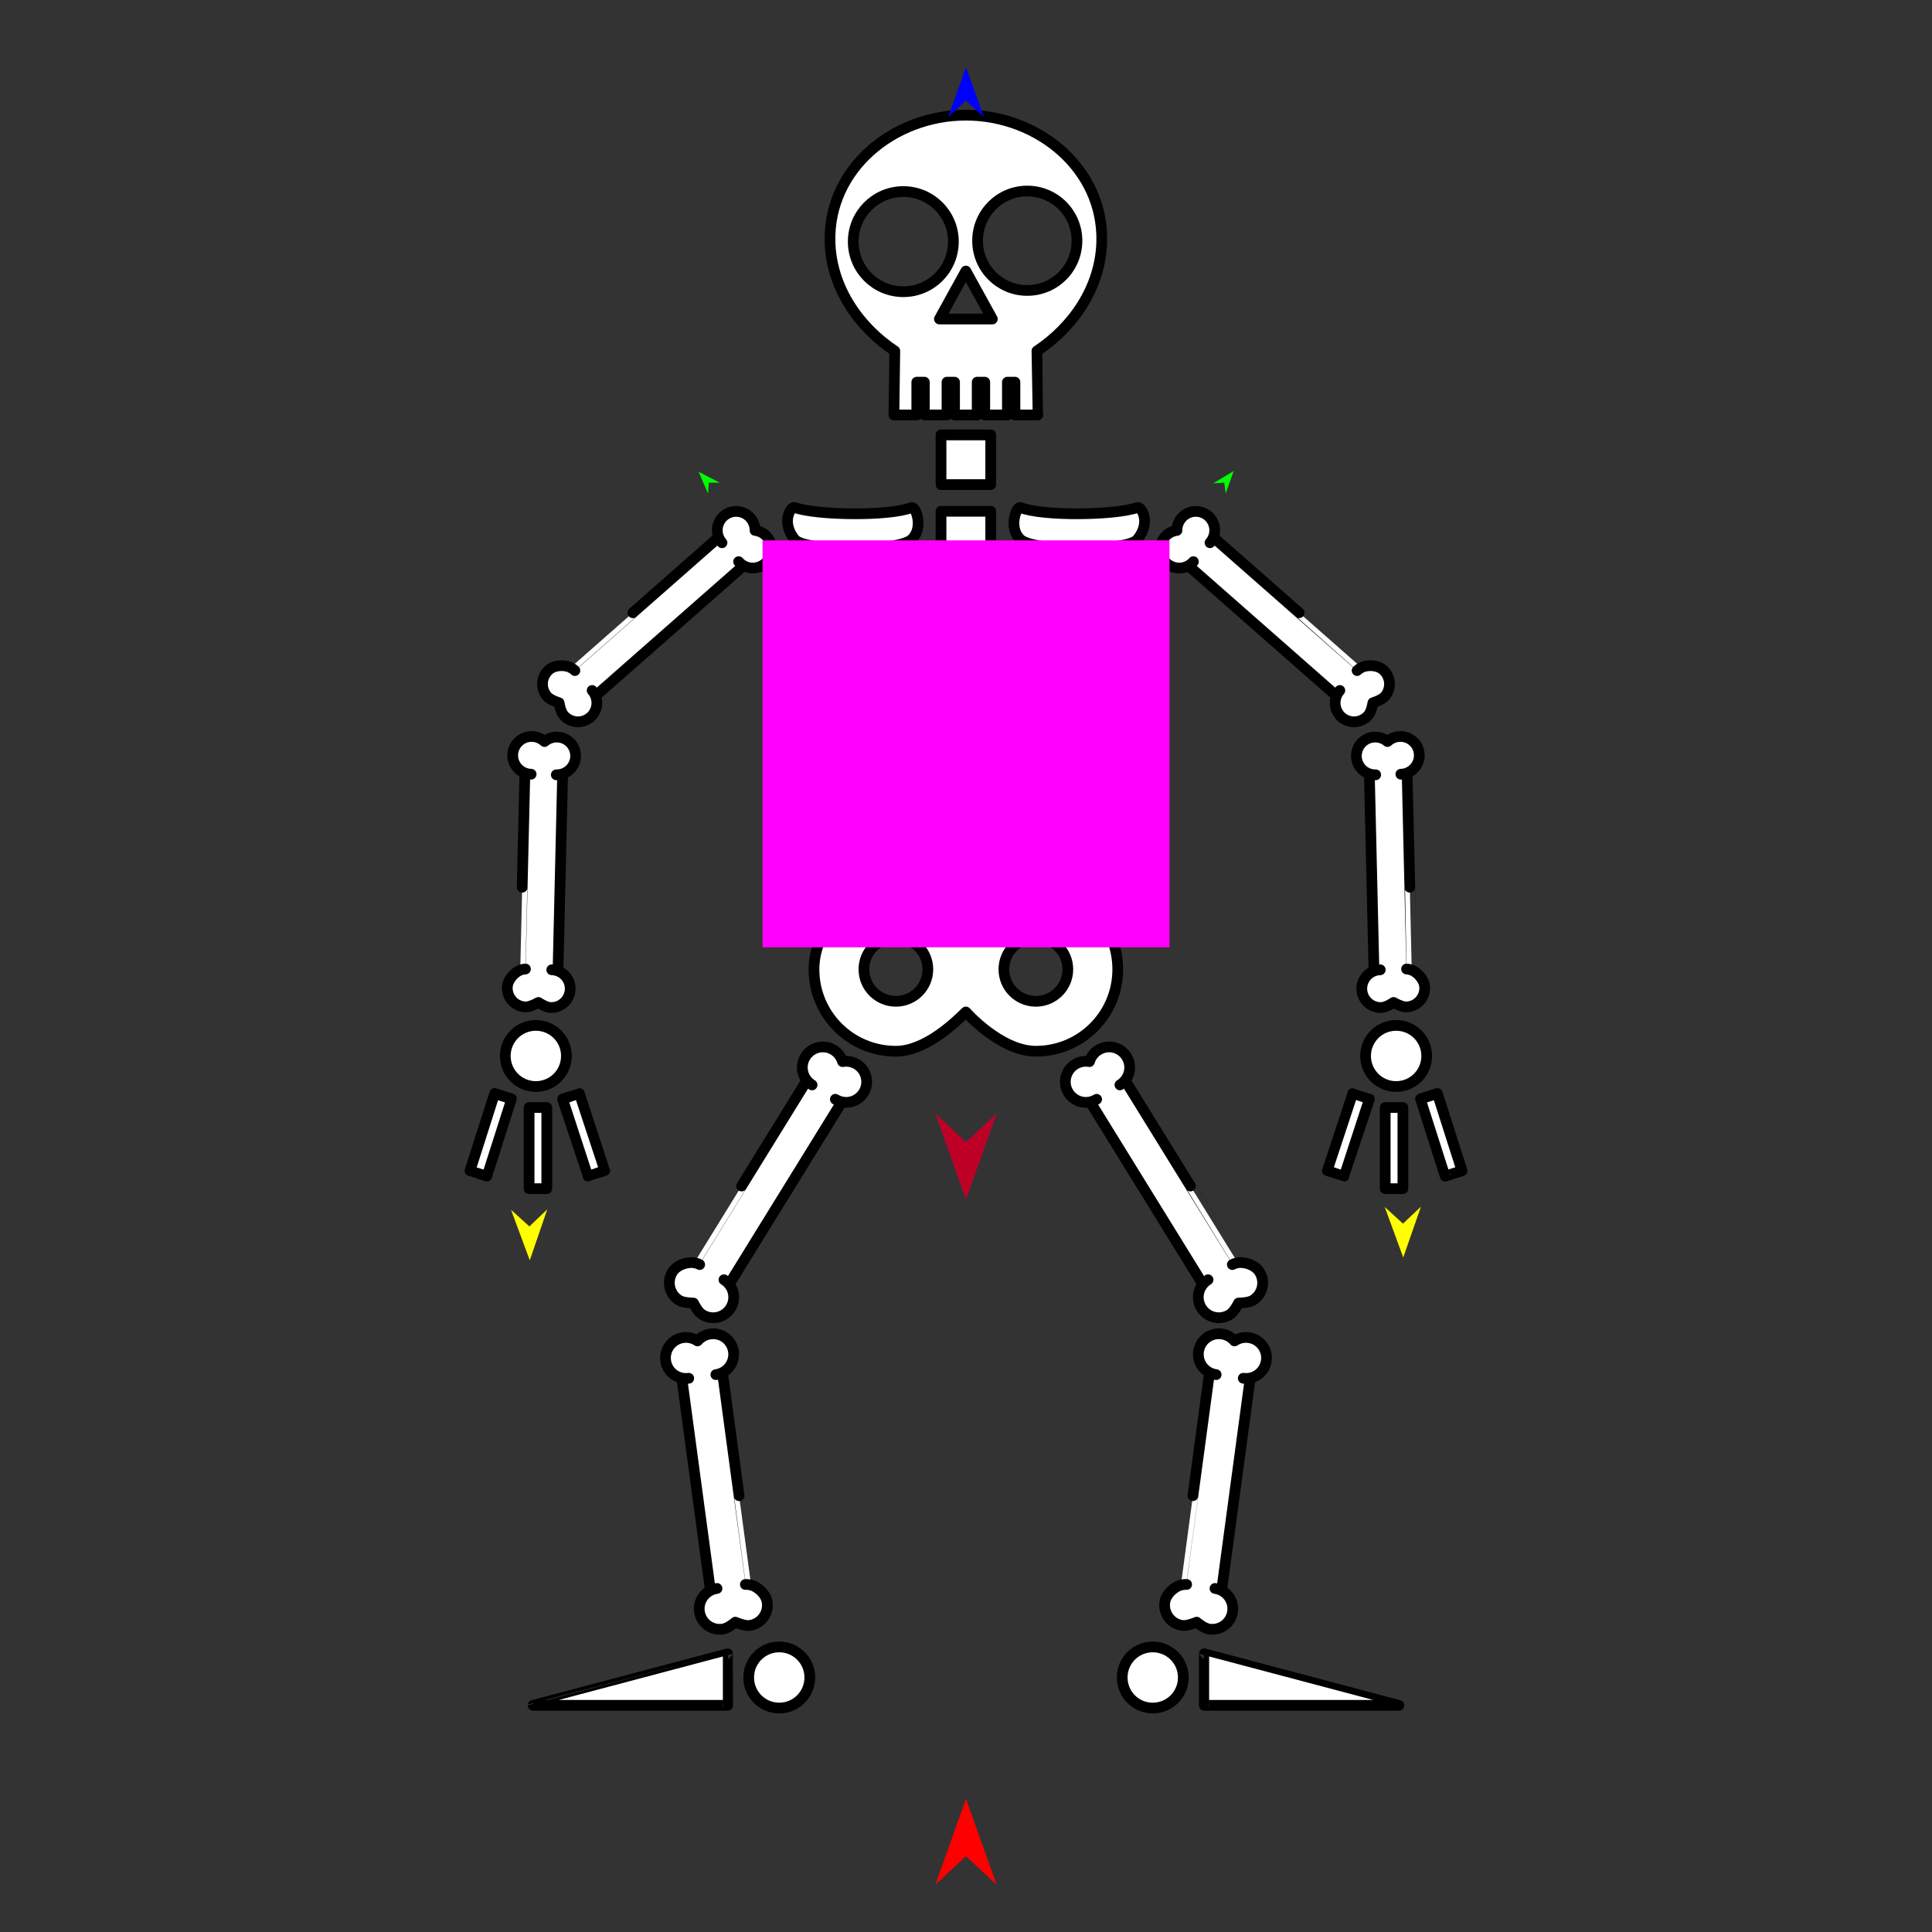 <?xml version="1.0" encoding="utf-8"?>
<!-- Generator: Moho 12.5 build 22414 -->
<!DOCTYPE svg PUBLIC "-//W3C//DTD SVG 1.1//EN" "http://www.w3.org/Graphics/SVG/1.1/DTD/svg11.dtd">
<svg version="1.1" id="Frame_0" xmlns="http://www.w3.org/2000/svg" xmlns:xlink="http://www.w3.org/1999/xlink" width="720px" height="720px">
<rect width="100%" height="100%" fill="#333333" stroke="none"/>
<g id="skeleton">
<g id="skeleton">
<path fill="#ffffff" fill-rule="evenodd" stroke="none" d="M 279.627 192.973 C 280.810 194.318 281.389 195.982 281.389 197.676 C 283.064 197.886 284.640 198.672 285.823 200.017 C 288.395 202.940 288.111 207.373 285.188 209.944 C 282.879 211.976 279.627 212.225 277.115 210.810 C 259.692 226.121 236.053 246.913 221.934 259.335 C 223.022 262.018 222.359 265.210 220.050 267.242 C 217.127 269.813 212.695 269.530 210.123 266.606 C 208.940 265.262 208.509 262.748 208.366 261.910 C 208.366 261.910 205.110 260.907 203.927 259.562 C 201.356 256.639 201.639 252.207 204.563 249.635 C 206.872 247.604 210.772 247.821 212.635 248.770 C 212.605 248.784 256.148 210.501 267.816 200.244 C 266.729 197.562 267.391 194.369 269.700 192.337 C 272.623 189.766 277.056 190.050 279.627 192.973 Z"/>
<path fill="none" stroke="#000000" stroke-width="4" stroke-linecap="round" stroke-linejoin="round" d="M 212.635 248.770 C 213.110 249.027 213.736 249.392 214.247 249.905 M 277.115 210.810 C 276.423 210.420 275.801 209.923 275.261 209.309 M 279.627 192.973 C 280.810 194.318 281.389 195.982 281.389 197.676 C 283.064 197.886 284.640 198.672 285.823 200.017 C 288.395 202.940 288.111 207.373 285.188 209.944 C 282.879 211.976 279.627 212.225 277.115 210.810 C 259.692 226.121 236.053 246.913 221.934 259.335 C 221.640 258.609 221.226 257.929 220.686 257.315 M 269.700 192.337 C 272.623 189.766 277.056 190.050 279.627 192.973 M 267.816 200.244 C 266.729 197.562 267.391 194.369 269.700 192.337 M 269.065 202.265 C 268.525 201.651 268.111 200.970 267.816 200.244 C 256.148 210.501 212.605 248.784 212.635 248.770 C 210.772 247.821 206.872 247.604 204.563 249.635 C 201.639 252.207 201.356 256.639 203.927 259.562 C 205.110 260.907 208.366 261.910 208.366 261.910 C 208.509 262.748 208.940 265.262 210.123 266.606 C 212.695 269.530 217.127 269.813 220.050 267.242 C 222.359 265.210 223.022 262.018 221.934 259.335 "/>
<path fill="#ffffff" fill-rule="evenodd" stroke="#000000" stroke-width="4" stroke-linecap="round" stroke-linejoin="round" d="M 317.980 90.048 C 317.980 79.721 326.310 71.390 336.637 71.390 C 346.964 71.390 355.295 79.721 355.295 90.048 C 355.295 100.375 346.964 108.706 336.637 108.706 C 326.310 108.706 317.980 100.375 317.980 90.048 M 350.093 118.880 C 350.094 118.878 359.951 101.005 359.952 101.003 C 359.953 101.005 369.811 118.878 369.812 118.880 C 369.810 118.880 350.095 118.880 350.093 118.880 M 364.314 89.719 C 364.314 79.469 372.582 71.200 382.832 71.200 C 393.083 71.200 401.351 79.469 401.351 89.719 C 401.351 99.969 393.083 108.238 382.832 108.238 C 372.582 108.238 364.314 99.969 364.314 89.719 M 333.137 154.633 C 333.137 154.630 333.399 135.730 333.467 130.798 C 320.330 122.098 309.722 107.443 309.316 89.999 C 308.688 62.946 332.891 42.918 359.952 42.918 C 387.013 42.918 411.217 62.946 410.588 89.999 C 410.183 107.443 399.574 122.099 386.437 130.798 C 386.506 135.731 386.767 154.630 386.768 154.633 C 386.767 154.633 378.242 154.633 378.241 154.633 C 378.241 154.631 378.241 142.424 378.241 142.423 C 378.241 142.423 375.428 142.423 375.427 142.423 C 375.427 142.424 375.427 154.631 375.427 154.633 C 375.426 154.633 366.987 154.633 366.986 154.633 C 366.986 154.631 366.986 142.424 366.986 142.423 C 366.986 142.423 364.173 142.423 364.173 142.423 C 364.173 142.424 364.173 154.631 364.173 154.633 C 364.172 154.633 355.733 154.633 355.732 154.633 C 355.732 154.631 355.732 142.424 355.732 142.423 C 355.732 142.423 352.918 142.423 352.918 142.423 C 352.918 142.424 352.918 154.631 352.918 154.633 C 352.917 154.633 344.477 154.633 344.477 154.633 C 344.477 154.631 344.477 142.424 344.477 142.423 C 344.477 142.423 341.664 142.423 341.664 142.423 C 341.664 142.424 341.664 154.631 341.664 154.633 C 341.663 154.633 333.138 154.633 333.137 154.633 Z"/>
<path fill="#ffffff" fill-rule="evenodd" stroke="none" d="M 198.268 274.464 C 200.059 274.506 201.674 275.208 202.920 276.356 C 204.210 275.267 205.856 274.641 207.647 274.682 C 211.539 274.773 214.606 277.986 214.515 281.878 C 214.443 284.953 212.423 287.513 209.680 288.401 C 209.128 311.589 208.393 343.062 207.957 361.863 C 210.667 362.881 212.565 365.532 212.494 368.607 C 212.403 372.499 209.190 375.566 205.298 375.475 C 203.507 375.433 201.367 374.046 200.654 373.584 C 200.654 373.584 197.709 375.298 195.919 375.256 C 192.027 375.166 188.960 371.953 189.051 368.061 C 189.122 364.986 191.925 362.266 193.886 361.538 C 193.876 361.570 195.241 303.607 195.609 288.076 C 192.899 287.058 191.000 284.407 191.072 281.332 C 191.163 277.440 194.376 274.373 198.268 274.464 Z"/>
<path fill="none" stroke="#000000" stroke-width="4" stroke-linecap="round" stroke-linejoin="round" d="M 193.886 361.538 C 194.397 361.364 195.090 361.151 195.814 361.123 M 209.680 288.401 C 208.924 288.645 208.137 288.766 207.319 288.747 M 198.268 274.464 C 200.059 274.506 201.674 275.208 202.920 276.356 C 204.210 275.267 205.856 274.641 207.647 274.682 C 211.539 274.773 214.606 277.986 214.515 281.878 C 214.443 284.953 212.423 287.513 209.680 288.401 C 209.128 311.589 208.393 343.062 207.957 361.863 C 207.224 361.587 206.443 361.430 205.626 361.411 M 191.072 281.332 C 191.163 277.440 194.376 274.373 198.268 274.464 M 195.609 288.076 C 192.899 287.058 191.000 284.407 191.072 281.332 M 197.940 288.528 C 197.123 288.509 196.342 288.352 195.609 288.076 C 195.241 303.607 193.876 361.570 193.886 361.538 C 191.925 362.266 189.122 364.986 189.051 368.061 C 188.960 371.953 192.027 375.166 195.919 375.256 C 197.709 375.298 200.654 373.584 200.654 373.584 C 201.367 374.046 203.507 375.433 205.298 375.475 C 209.190 375.566 212.403 372.499 212.494 368.607 C 212.565 365.532 210.667 362.881 207.957 361.863 "/>
<path fill="#ffffff" fill-rule="evenodd" stroke="#000000" stroke-width="4" stroke-linecap="round" stroke-linejoin="round" d="M 290.404 613.763 C 296.709 613.763 301.795 618.849 301.794 625.153 C 301.794 631.458 296.709 636.543 290.404 636.543 C 284.100 636.543 279.014 631.458 279.014 625.153 C 279.014 618.849 284.100 613.763 290.404 613.763 Z"/>
<path fill="#ffffff" fill-rule="evenodd" stroke="#000000" stroke-width="4" stroke-linecap="round" stroke-linejoin="round" d="M 350.692 162.080 C 350.694 162.080 369.210 162.080 369.212 162.080 C 369.212 162.082 369.212 180.598 369.212 180.600 C 369.210 180.600 350.694 180.600 350.692 180.600 C 350.692 180.598 350.692 162.082 350.692 162.080 Z"/>
<path fill="#ffffff" fill-rule="evenodd" stroke="#000000" stroke-width="4" stroke-linecap="round" stroke-linejoin="round" d="M 350.692 190.542 C 350.694 190.542 369.210 190.542 369.212 190.542 C 369.212 190.544 369.212 209.060 369.212 209.062 C 369.210 209.062 350.694 209.062 350.692 209.062 C 350.692 209.060 350.692 190.544 350.692 190.542 Z"/>
<path fill="#ffffff" fill-rule="evenodd" stroke="#000000" stroke-width="4" stroke-linecap="round" stroke-linejoin="round" d="M 350.692 219.004 C 350.694 219.004 369.210 219.004 369.212 219.004 C 369.212 219.006 369.212 237.522 369.212 237.524 C 369.210 237.524 350.694 237.524 350.692 237.524 C 350.692 237.522 350.692 219.006 350.692 219.004 Z"/>
<path fill="#ffffff" fill-rule="evenodd" stroke="#000000" stroke-width="4" stroke-linecap="round" stroke-linejoin="round" d="M 350.692 248.501 C 350.694 248.501 369.210 248.501 369.212 248.501 C 369.212 248.503 369.212 267.019 369.212 267.021 C 369.210 267.021 350.694 267.021 350.692 267.021 C 350.692 267.019 350.692 248.503 350.692 248.501 Z"/>
<path fill="#ffffff" fill-rule="evenodd" stroke="#000000" stroke-width="4" stroke-linecap="round" stroke-linejoin="round" d="M 350.692 277.998 C 350.694 277.998 369.210 277.998 369.212 277.998 C 369.212 278.000 369.212 296.516 369.212 296.518 C 369.210 296.518 350.694 296.518 350.692 296.518 C 350.692 296.516 350.692 278.000 350.692 277.998 Z"/>
<path fill="#ffffff" fill-rule="evenodd" stroke="#000000" stroke-width="4" stroke-linecap="round" stroke-linejoin="round" d="M 350.692 306.978 C 350.694 306.978 369.210 306.978 369.212 306.978 C 369.212 306.979 369.212 325.496 369.212 325.497 C 369.210 325.497 350.694 325.497 350.692 325.497 C 350.692 325.496 350.692 306.979 350.692 306.978 Z"/>
<path fill="#ffffff" fill-rule="evenodd" stroke="#000000" stroke-width="4" stroke-linecap="round" stroke-linejoin="round" d="M 333.869 330.720 C 345.019 330.738 354.747 336.657 359.953 345.349 C 365.453 337.033 375.054 330.720 386.035 330.720 C 402.929 330.720 416.558 344.349 416.558 361.243 C 416.558 378.137 402.929 391.766 386.035 391.765 C 372.834 391.765 359.953 377.137 359.953 377.137 C 356.220 380.794 345.019 391.765 333.869 391.765 C 316.975 391.765 303.347 378.137 303.347 361.243 C 303.347 344.349 319.578 330.697 333.869 330.720 M 374.125 361.243 C 374.125 354.651 379.443 349.333 386.035 349.333 C 392.627 349.333 397.945 354.651 397.945 361.243 C 397.945 367.835 392.627 373.153 386.035 373.153 C 379.443 373.153 374.125 367.835 374.125 361.243 M 321.960 361.243 C 321.960 354.651 327.277 349.333 333.869 349.333 C 340.461 349.333 345.779 354.651 345.779 361.243 C 345.779 367.835 340.461 373.152 333.869 373.152 C 327.277 373.152 321.960 367.835 321.960 361.243 Z"/>
<path fill="#ffffff" fill-rule="evenodd" stroke="#000000" stroke-width="4" stroke-linecap="round" stroke-linejoin="round" d="M 380.310 189.141 C 388.397 192.422 415.746 192.069 423.841 189.141 C 425.354 188.594 429.098 194.704 423.841 201.044 C 420.084 205.574 385.381 205.702 380.310 201.044 C 375.632 196.746 378.819 188.536 380.310 189.141 Z"/>
<path fill="#ffffff" fill-rule="evenodd" stroke="#000000" stroke-width="4" stroke-linecap="round" stroke-linejoin="round" d="M 380.310 216.051 C 388.397 219.332 415.746 218.978 423.841 216.051 C 425.354 215.504 429.098 221.613 423.841 227.953 C 420.084 232.484 385.381 232.612 380.310 227.953 C 375.632 223.655 378.819 215.446 380.310 216.051 Z"/>
<path fill="#ffffff" fill-rule="evenodd" stroke="#000000" stroke-width="4" stroke-linecap="round" stroke-linejoin="round" d="M 380.310 243.478 C 388.397 246.759 415.746 246.405 423.841 243.478 C 425.354 242.931 429.098 249.040 423.841 255.380 C 420.084 259.911 385.381 260.039 380.310 255.380 C 375.632 251.082 378.819 242.873 380.310 243.478 Z"/>
<path fill="#ffffff" fill-rule="evenodd" stroke="#000000" stroke-width="4" stroke-linecap="round" stroke-linejoin="round" d="M 339.717 189.141 C 331.629 192.422 304.281 192.069 296.186 189.141 C 294.673 188.594 290.929 194.704 296.186 201.044 C 299.943 205.574 334.646 205.702 339.717 201.044 C 344.395 196.746 341.208 188.536 339.717 189.141 Z"/>
<path fill="#ffffff" fill-rule="evenodd" stroke="#000000" stroke-width="4" stroke-linecap="round" stroke-linejoin="round" d="M 339.717 216.051 C 331.629 219.332 304.281 218.978 296.186 216.051 C 294.673 215.504 290.929 221.613 296.186 227.953 C 299.943 232.484 334.646 232.612 339.717 227.953 C 344.395 223.655 341.208 215.446 339.717 216.051 Z"/>
<path fill="#ffffff" fill-rule="evenodd" stroke="#000000" stroke-width="4" stroke-linecap="round" stroke-linejoin="round" d="M 339.717 243.478 C 331.629 246.759 304.281 246.405 296.186 243.478 C 294.673 242.931 290.929 249.040 296.186 255.380 C 299.943 259.911 334.646 260.039 339.717 255.380 C 344.395 251.082 341.208 242.873 339.717 243.478 Z"/>
<path fill="#ffffff" fill-rule="evenodd" stroke="none" d="M 310.672 391.301 C 312.329 392.324 313.459 393.871 313.998 395.632 C 315.806 395.320 317.695 395.637 319.352 396.659 C 322.954 398.883 324.066 403.584 321.842 407.186 C 320.085 410.031 316.783 411.323 313.721 410.648 C 300.460 432.102 282.474 461.228 271.734 478.628 C 273.716 481.073 274.041 484.603 272.284 487.449 C 270.060 491.051 265.360 492.163 261.758 489.939 C 260.101 488.916 258.855 486.438 258.440 485.612 C 258.440 485.612 254.735 485.603 253.078 484.579 C 249.476 482.355 248.364 477.656 250.588 474.053 C 252.346 471.208 256.470 470.196 258.710 470.591 C 258.683 470.616 291.816 416.981 300.697 402.611 C 298.714 400.167 298.389 396.636 300.146 393.790 C 302.370 390.188 307.070 389.077 310.672 391.301 Z"/>
<path fill="none" stroke="#000000" stroke-width="4" stroke-linecap="round" stroke-linejoin="round" d="M 258.710 470.591 C 259.285 470.709 260.052 470.889 260.746 471.261 M 313.721 410.648 C 312.877 410.462 312.072 410.142 311.316 409.675 M 310.672 391.301 C 312.329 392.324 313.459 393.871 313.998 395.632 C 315.806 395.320 317.695 395.637 319.352 396.659 C 322.954 398.883 324.066 403.584 321.842 407.186 C 320.085 410.031 316.783 411.323 313.721 410.648 C 300.460 432.102 282.474 461.228 271.734 478.628 C 271.197 477.967 270.551 477.390 269.794 476.923 M 300.146 393.790 C 302.370 390.188 307.070 389.077 310.672 391.301 M 300.697 402.611 C 298.714 400.167 298.389 396.636 300.146 393.790 M 302.636 404.316 C 301.880 403.849 301.233 403.273 300.697 402.611 C 291.816 416.981 258.683 470.616 258.710 470.591 C 256.470 470.196 252.346 471.208 250.588 474.053 C 248.364 477.656 249.476 482.355 253.078 484.579 C 254.735 485.603 258.440 485.612 258.440 485.612 C 258.855 486.438 260.101 488.916 261.758 489.939 C 265.360 492.163 270.060 491.051 272.284 487.449 C 274.041 484.603 273.716 481.073 271.734 478.628 "/>
<path fill="#ffffff" fill-rule="evenodd" stroke="none" d="M 264.743 497.122 C 262.813 497.382 261.151 498.335 259.943 499.724 C 258.418 498.702 256.564 498.223 254.634 498.482 C 250.438 499.046 247.509 502.886 248.073 507.082 C 248.519 510.396 251.009 512.921 254.080 513.551 C 257.455 538.546 262.020 572.472 264.744 592.738 C 261.938 594.163 260.204 597.255 260.650 600.570 C 261.214 604.765 265.054 607.695 269.249 607.131 C 271.179 606.871 273.326 605.115 274.041 604.530 C 274.041 604.530 277.429 606.030 279.359 605.770 C 283.554 605.206 286.484 601.366 285.919 597.171 C 285.473 593.856 282.118 591.252 279.912 590.701 C 279.926 590.735 271.507 528.256 269.249 511.515 C 272.055 510.090 273.789 506.997 273.343 503.683 C 272.779 499.487 268.939 496.558 264.743 497.122 Z"/>
<path fill="none" stroke="#000000" stroke-width="4" stroke-linecap="round" stroke-linejoin="round" d="M 279.912 590.701 C 279.339 590.574 278.565 590.427 277.780 590.483 M 254.080 513.551 C 254.927 513.725 255.792 513.761 256.673 513.642 M 264.743 497.122 C 262.813 497.382 261.151 498.335 259.943 499.724 C 258.418 498.702 256.564 498.223 254.634 498.482 C 250.438 499.046 247.509 502.886 248.073 507.082 C 248.519 510.396 251.009 512.921 254.080 513.551 C 257.455 538.546 262.020 572.472 264.744 592.738 C 265.503 592.352 266.329 592.089 267.210 591.970 M 273.343 503.683 C 272.779 499.487 268.939 496.558 264.743 497.122 M 269.249 511.515 C 272.055 510.090 273.789 506.997 273.343 503.683 M 266.783 512.282 C 267.664 512.164 268.489 511.901 269.249 511.515 C 271.507 528.256 279.926 590.735 279.912 590.701 C 282.118 591.252 285.473 593.856 285.919 597.171 C 286.484 601.366 283.554 605.206 279.359 605.770 C 277.429 606.030 274.041 604.530 274.041 604.530 C 273.326 605.115 271.179 606.871 269.249 607.131 C 265.054 607.695 261.214 604.765 260.650 600.570 C 260.204 597.255 261.938 594.163 264.744 592.738 "/>
<path fill="#ffffff" fill-rule="evenodd" stroke="#000000" stroke-width="4" stroke-linecap="round" stroke-linejoin="round" d="M 271.184 616.311 C 271.185 616.313 271.184 635.528 271.184 635.530 C 271.177 635.530 198.677 635.530 198.669 635.530 C 198.669 635.529 271.177 616.312 271.184 616.311 Z"/>
<path fill="#ffffff" fill-rule="evenodd" stroke="#000000" stroke-width="4" stroke-linecap="round" stroke-linejoin="round" d="M 199.698 382.136 C 206.002 382.136 211.088 387.222 211.088 393.526 C 211.088 399.831 206.002 404.916 199.698 404.916 C 193.394 404.916 188.308 399.831 188.308 393.526 C 188.308 387.222 193.393 382.136 199.698 382.136 Z"/>
<path fill="#ffffff" fill-rule="evenodd" stroke="#000000" stroke-width="4" stroke-linecap="round" stroke-linejoin="round" d="M 197.180 412.741 C 197.180 412.741 203.776 412.741 203.776 412.741 C 203.776 412.745 203.776 442.974 203.776 442.977 C 203.776 442.977 197.180 442.977 197.180 442.977 C 197.180 442.974 197.180 412.745 197.180 412.741 Z"/>
<path fill="#ffffff" fill-rule="evenodd" stroke="#000000" stroke-width="4" stroke-linecap="round" stroke-linejoin="round" d="M 184.341 407.507 C 184.341 407.507 190.625 409.512 190.625 409.512 C 190.624 409.515 181.433 438.313 181.432 438.316 C 181.432 438.316 175.149 436.311 175.148 436.311 C 175.149 436.308 184.340 407.509 184.341 407.507 Z"/>
<path fill="#ffffff" fill-rule="evenodd" stroke="#000000" stroke-width="4" stroke-linecap="round" stroke-linejoin="round" d="M 209.648 409.590 C 209.648 409.590 215.911 407.522 215.912 407.522 C 215.913 407.525 225.391 436.230 225.392 436.233 C 225.392 436.233 219.129 438.301 219.128 438.301 C 219.127 438.298 209.649 409.593 209.648 409.590 Z"/>
<path fill="#ffffff" fill-rule="evenodd" stroke="none" d="M 440.373 192.973 C 439.190 194.318 438.611 195.982 438.611 197.676 C 436.936 197.887 435.360 198.673 434.177 200.017 C 431.605 202.940 431.889 207.373 434.812 209.944 C 437.121 211.976 440.373 212.225 442.885 210.810 C 460.308 226.121 483.947 246.913 498.066 259.335 C 496.978 262.018 497.641 265.211 499.950 267.242 C 502.873 269.813 507.305 269.530 509.877 266.607 C 511.060 265.262 511.491 262.748 511.634 261.910 C 511.634 261.910 514.890 260.907 516.073 259.562 C 518.644 256.639 518.361 252.207 515.438 249.635 C 513.128 247.604 509.228 247.821 507.365 248.770 C 507.395 248.784 463.852 210.501 452.184 200.244 C 453.271 197.562 452.609 194.369 450.300 192.338 C 447.377 189.766 442.944 190.050 440.373 192.973 Z"/>
<path fill="none" stroke="#000000" stroke-width="4" stroke-linecap="round" stroke-linejoin="round" d="M 507.365 248.770 C 506.890 249.027 506.264 249.392 505.753 249.905 M 442.885 210.810 C 443.577 210.420 444.199 209.923 444.739 209.309 M 440.373 192.973 C 439.190 194.318 438.611 195.982 438.611 197.676 C 436.936 197.887 435.360 198.673 434.177 200.017 C 431.605 202.940 431.889 207.373 434.812 209.944 C 437.121 211.976 440.373 212.225 442.885 210.810 C 460.308 226.121 483.947 246.913 498.066 259.335 C 498.360 258.609 498.774 257.929 499.314 257.315 M 450.300 192.338 C 447.377 189.766 442.944 190.050 440.373 192.973 M 452.184 200.244 C 453.271 197.562 452.609 194.369 450.300 192.338 M 450.935 202.265 C 451.475 201.651 451.889 200.970 452.184 200.244 C 463.852 210.501 507.395 248.784 507.365 248.770 C 509.228 247.821 513.128 247.604 515.438 249.635 C 518.361 252.207 518.644 256.639 516.073 259.562 C 514.890 260.907 511.634 261.910 511.634 261.910 C 511.491 262.748 511.060 265.262 509.877 266.607 C 507.305 269.530 502.873 269.813 499.950 267.242 C 497.641 265.211 496.978 262.018 498.066 259.335 "/>
<path fill="#ffffff" fill-rule="evenodd" stroke="none" d="M 521.732 274.464 C 519.941 274.506 518.326 275.208 517.080 276.356 C 515.790 275.267 514.144 274.641 512.353 274.682 C 508.461 274.773 505.394 277.986 505.485 281.878 C 505.557 284.953 507.577 287.513 510.320 288.401 C 510.872 311.589 511.607 343.062 512.043 361.863 C 509.333 362.881 507.435 365.532 507.506 368.607 C 507.597 372.499 510.810 375.566 514.702 375.475 C 516.492 375.433 518.633 374.046 519.346 373.584 C 519.346 373.584 522.290 375.298 524.081 375.257 C 527.973 375.166 531.040 371.953 530.949 368.061 C 530.878 364.986 528.075 362.266 526.114 361.538 C 526.124 361.570 524.759 303.607 524.391 288.076 C 527.100 287.058 529.000 284.407 528.928 281.332 C 528.837 277.440 525.624 274.373 521.732 274.464 Z"/>
<path fill="none" stroke="#000000" stroke-width="4" stroke-linecap="round" stroke-linejoin="round" d="M 526.114 361.538 C 525.603 361.364 524.910 361.151 524.186 361.123 M 510.320 288.401 C 511.076 288.645 511.863 288.766 512.681 288.747 M 521.732 274.464 C 519.941 274.506 518.326 275.208 517.080 276.356 C 515.790 275.267 514.144 274.641 512.353 274.682 C 508.461 274.773 505.394 277.986 505.485 281.878 C 505.557 284.953 507.577 287.513 510.320 288.401 C 510.872 311.589 511.607 343.062 512.043 361.863 C 512.776 361.587 513.557 361.430 514.374 361.411 M 528.928 281.332 C 528.837 277.440 525.624 274.373 521.732 274.464 M 524.391 288.076 C 527.100 287.058 529.000 284.407 528.928 281.332 M 522.060 288.528 C 522.877 288.509 523.658 288.352 524.391 288.076 C 524.759 303.607 526.124 361.570 526.114 361.538 C 528.075 362.266 530.878 364.986 530.949 368.061 C 531.040 371.953 527.973 375.166 524.081 375.257 C 522.290 375.298 519.346 373.584 519.346 373.584 C 518.633 374.046 516.492 375.433 514.702 375.475 C 510.810 375.566 507.597 372.499 507.506 368.607 C 507.435 365.532 509.333 362.881 512.043 361.863 "/>
<path fill="#ffffff" fill-rule="evenodd" stroke="#000000" stroke-width="4" stroke-linecap="round" stroke-linejoin="round" d="M 429.596 613.763 C 423.291 613.763 418.206 618.849 418.206 625.153 C 418.206 631.458 423.291 636.543 429.596 636.543 C 435.900 636.543 440.986 631.458 440.986 625.153 C 440.986 618.849 435.900 613.763 429.596 613.763 Z"/>
<path fill="#ffffff" fill-rule="evenodd" stroke="none" d="M 409.328 391.301 C 407.671 392.324 406.541 393.871 406.002 395.632 C 404.194 395.320 402.305 395.637 400.648 396.659 C 397.046 398.883 395.934 403.584 398.158 407.186 C 399.915 410.031 403.218 411.323 406.279 410.648 C 419.540 432.102 437.526 461.228 448.266 478.628 C 446.284 481.073 445.959 484.603 447.716 487.449 C 449.940 491.051 454.640 492.163 458.242 489.939 C 459.899 488.916 461.145 486.438 461.560 485.612 C 461.560 485.612 465.265 485.603 466.922 484.579 C 470.524 482.355 471.636 477.656 469.412 474.053 C 467.654 471.208 463.530 470.196 461.290 470.591 C 461.317 470.616 428.184 416.981 419.303 402.611 C 421.286 400.167 421.611 396.636 419.854 393.790 C 417.630 390.188 412.930 389.077 409.328 391.301 Z"/>
<path fill="none" stroke="#000000" stroke-width="4" stroke-linecap="round" stroke-linejoin="round" d="M 461.290 470.591 C 460.715 470.709 459.948 470.889 459.254 471.261 M 406.279 410.648 C 407.123 410.462 407.928 410.142 408.684 409.675 M 409.328 391.301 C 407.671 392.324 406.541 393.871 406.002 395.632 C 404.194 395.320 402.305 395.637 400.648 396.659 C 397.046 398.883 395.934 403.584 398.158 407.186 C 399.915 410.031 403.218 411.323 406.279 410.648 C 419.540 432.102 437.526 461.228 448.266 478.628 C 448.803 477.967 449.449 477.390 450.206 476.923 M 419.854 393.790 C 417.630 390.188 412.930 389.077 409.328 391.301 M 419.303 402.611 C 421.286 400.167 421.611 396.636 419.854 393.790 M 417.364 404.316 C 418.120 403.849 418.767 403.273 419.303 402.611 C 428.184 416.981 461.317 470.616 461.290 470.591 C 463.530 470.196 467.654 471.208 469.412 474.053 C 471.636 477.656 470.524 482.355 466.922 484.579 C 465.265 485.603 461.560 485.612 461.560 485.612 C 461.145 486.438 459.899 488.916 458.242 489.939 C 454.640 492.163 449.940 491.051 447.716 487.449 C 445.959 484.603 446.284 481.073 448.266 478.628 "/>
<path fill="#ffffff" fill-rule="evenodd" stroke="none" d="M 455.257 497.122 C 457.187 497.382 458.849 498.335 460.057 499.724 C 461.582 498.702 463.436 498.223 465.366 498.482 C 469.562 499.046 472.491 502.886 471.927 507.082 C 471.481 510.396 468.991 512.921 465.920 513.551 C 462.545 538.546 457.980 572.472 455.256 592.738 C 458.062 594.163 459.796 597.255 459.350 600.570 C 458.786 604.765 454.946 607.695 450.751 607.131 C 448.821 606.871 446.674 605.115 445.959 604.530 C 445.959 604.530 442.571 606.030 440.641 605.770 C 436.446 605.206 433.516 601.366 434.081 597.171 C 434.527 593.856 437.882 591.252 440.088 590.701 C 440.074 590.735 448.493 528.256 450.751 511.515 C 447.945 510.090 446.211 506.997 446.657 503.683 C 447.221 499.487 451.061 496.558 455.257 497.122 Z"/>
<path fill="none" stroke="#000000" stroke-width="4" stroke-linecap="round" stroke-linejoin="round" d="M 440.088 590.701 C 440.661 590.574 441.435 590.427 442.220 590.483 M 465.920 513.551 C 465.074 513.725 464.208 513.761 463.327 513.642 M 455.257 497.122 C 457.187 497.382 458.849 498.335 460.057 499.724 C 461.582 498.702 463.436 498.223 465.366 498.482 C 469.562 499.046 472.491 502.886 471.927 507.082 C 471.481 510.396 468.991 512.921 465.920 513.551 C 462.545 538.546 457.980 572.472 455.256 592.738 C 454.497 592.352 453.671 592.089 452.790 591.970 M 446.657 503.683 C 447.221 499.487 451.061 496.558 455.257 497.122 M 450.751 511.515 C 447.945 510.090 446.211 506.997 446.657 503.683 M 453.217 512.282 C 452.336 512.164 451.511 511.901 450.751 511.515 C 448.493 528.256 440.074 590.735 440.088 590.701 C 437.882 591.252 434.527 593.856 434.081 597.171 C 433.516 601.366 436.446 605.206 440.641 605.770 C 442.571 606.030 445.959 604.530 445.959 604.530 C 446.674 605.115 448.821 606.871 450.751 607.131 C 454.946 607.695 458.786 604.765 459.350 600.570 C 459.796 597.255 458.062 594.163 455.256 592.738 "/>
<path fill="#ffffff" fill-rule="evenodd" stroke="#000000" stroke-width="4" stroke-linecap="round" stroke-linejoin="round" d="M 448.816 616.311 C 448.815 616.313 448.816 635.528 448.816 635.530 C 448.823 635.530 521.323 635.530 521.331 635.530 C 521.331 635.529 448.823 616.312 448.816 616.311 Z"/>
<path fill="#ffffff" fill-rule="evenodd" stroke="#000000" stroke-width="4" stroke-linecap="round" stroke-linejoin="round" d="M 520.302 382.136 C 513.998 382.136 508.912 387.222 508.912 393.526 C 508.912 399.831 513.998 404.916 520.302 404.916 C 526.607 404.916 531.692 399.831 531.692 393.526 C 531.692 387.222 526.607 382.136 520.302 382.136 Z"/>
<path fill="#ffffff" fill-rule="evenodd" stroke="#000000" stroke-width="4" stroke-linecap="round" stroke-linejoin="round" d="M 522.820 412.741 C 522.820 412.741 516.224 412.741 516.224 412.741 C 516.224 412.744 516.224 442.974 516.224 442.977 C 516.224 442.977 522.820 442.977 522.820 442.977 C 522.820 442.974 522.820 412.744 522.820 412.741 Z"/>
<path fill="#ffffff" fill-rule="evenodd" stroke="#000000" stroke-width="4" stroke-linecap="round" stroke-linejoin="round" d="M 535.659 407.507 C 535.659 407.507 529.375 409.512 529.375 409.512 C 529.376 409.515 538.567 438.314 538.568 438.316 C 538.568 438.316 544.852 436.311 544.852 436.311 C 544.851 436.308 535.660 407.510 535.659 407.507 Z"/>
<path fill="#ffffff" fill-rule="evenodd" stroke="#000000" stroke-width="4" stroke-linecap="round" stroke-linejoin="round" d="M 510.353 409.590 C 510.352 409.590 504.089 407.522 504.088 407.522 C 504.087 407.525 494.609 436.230 494.608 436.233 C 494.608 436.233 500.871 438.301 500.872 438.301 C 500.873 438.298 510.352 409.593 510.353 409.590 Z"/>
</g>
<g id="specs_2">
<path fill="#ff00ff" fill-rule="evenodd" stroke="none" d="M 284.171 353.037 C 284.187 353.037 435.813 353.037 435.829 353.037 C 435.829 353.021 435.829 201.395 435.829 201.379 C 435.813 201.379 284.187 201.379 284.171 201.379 C 284.171 201.395 284.171 353.021 284.171 353.037 Z"/>
<path fill="#ff0000" fill-rule="evenodd" stroke="none" d="M 360.000 670.375 C 360.001 670.378 371.431 702.383 371.432 702.386 C 371.431 702.385 360.001 691.750 360.000 691.749 C 359.999 691.750 348.569 702.385 348.568 702.386 C 348.569 702.383 359.999 670.378 360.000 670.375 Z"/>
<path fill="#0000ff" fill-rule="evenodd" stroke="none" d="M 360.000 25.041 C 360.001 25.043 366.640 43.634 366.641 43.636 C 366.640 43.635 360.001 37.458 360.000 37.457 C 359.999 37.458 353.360 43.635 353.359 43.636 C 353.360 43.634 359.999 25.043 360.000 25.041 Z"/>
<path fill="#ffff00" fill-rule="evenodd" stroke="none" d="M 197.430 469.677 C 197.429 469.675 190.457 450.857 190.456 450.855 C 190.457 450.856 197.280 457.056 197.281 457.056 C 197.282 457.056 203.957 450.697 203.957 450.696 C 203.957 450.698 197.431 469.675 197.430 469.677 Z"/>
<path fill="#ffff00" fill-rule="evenodd" stroke="none" d="M 522.949 468.636 C 522.949 468.635 529.543 449.681 529.544 449.679 C 529.543 449.679 522.845 456.015 522.845 456.016 C 522.844 456.015 516.043 449.791 516.042 449.790 C 516.043 449.792 522.948 468.635 522.949 468.636 Z"/>
<path fill="#00ff00" fill-rule="evenodd" stroke="none" d="M 459.750 175.531 C 459.749 175.532 456.788 183.893 456.788 183.894 C 456.788 183.894 456.227 179.857 456.227 179.857 C 456.227 179.857 452.161 180.125 452.160 180.125 C 452.161 180.125 459.749 175.531 459.750 175.531 Z"/>
<path fill="#00ff00" fill-rule="evenodd" stroke="none" d="M 260.353 175.808 C 260.353 175.809 263.866 183.954 263.866 183.955 C 263.866 183.955 264.156 179.890 264.156 179.890 C 264.157 179.890 268.232 179.886 268.232 179.886 C 268.231 179.886 260.354 175.809 260.353 175.808 Z"/>
<path fill="#be0027" fill-rule="evenodd" stroke="none" d="M 360.000 446.992 C 360.001 446.989 371.431 414.984 371.432 414.981 C 371.431 414.982 360.001 425.617 360.000 425.618 C 359.999 425.617 348.569 414.982 348.568 414.981 C 348.569 414.984 359.999 446.989 360.000 446.992 Z"/>
</g>
</g>
</svg>
